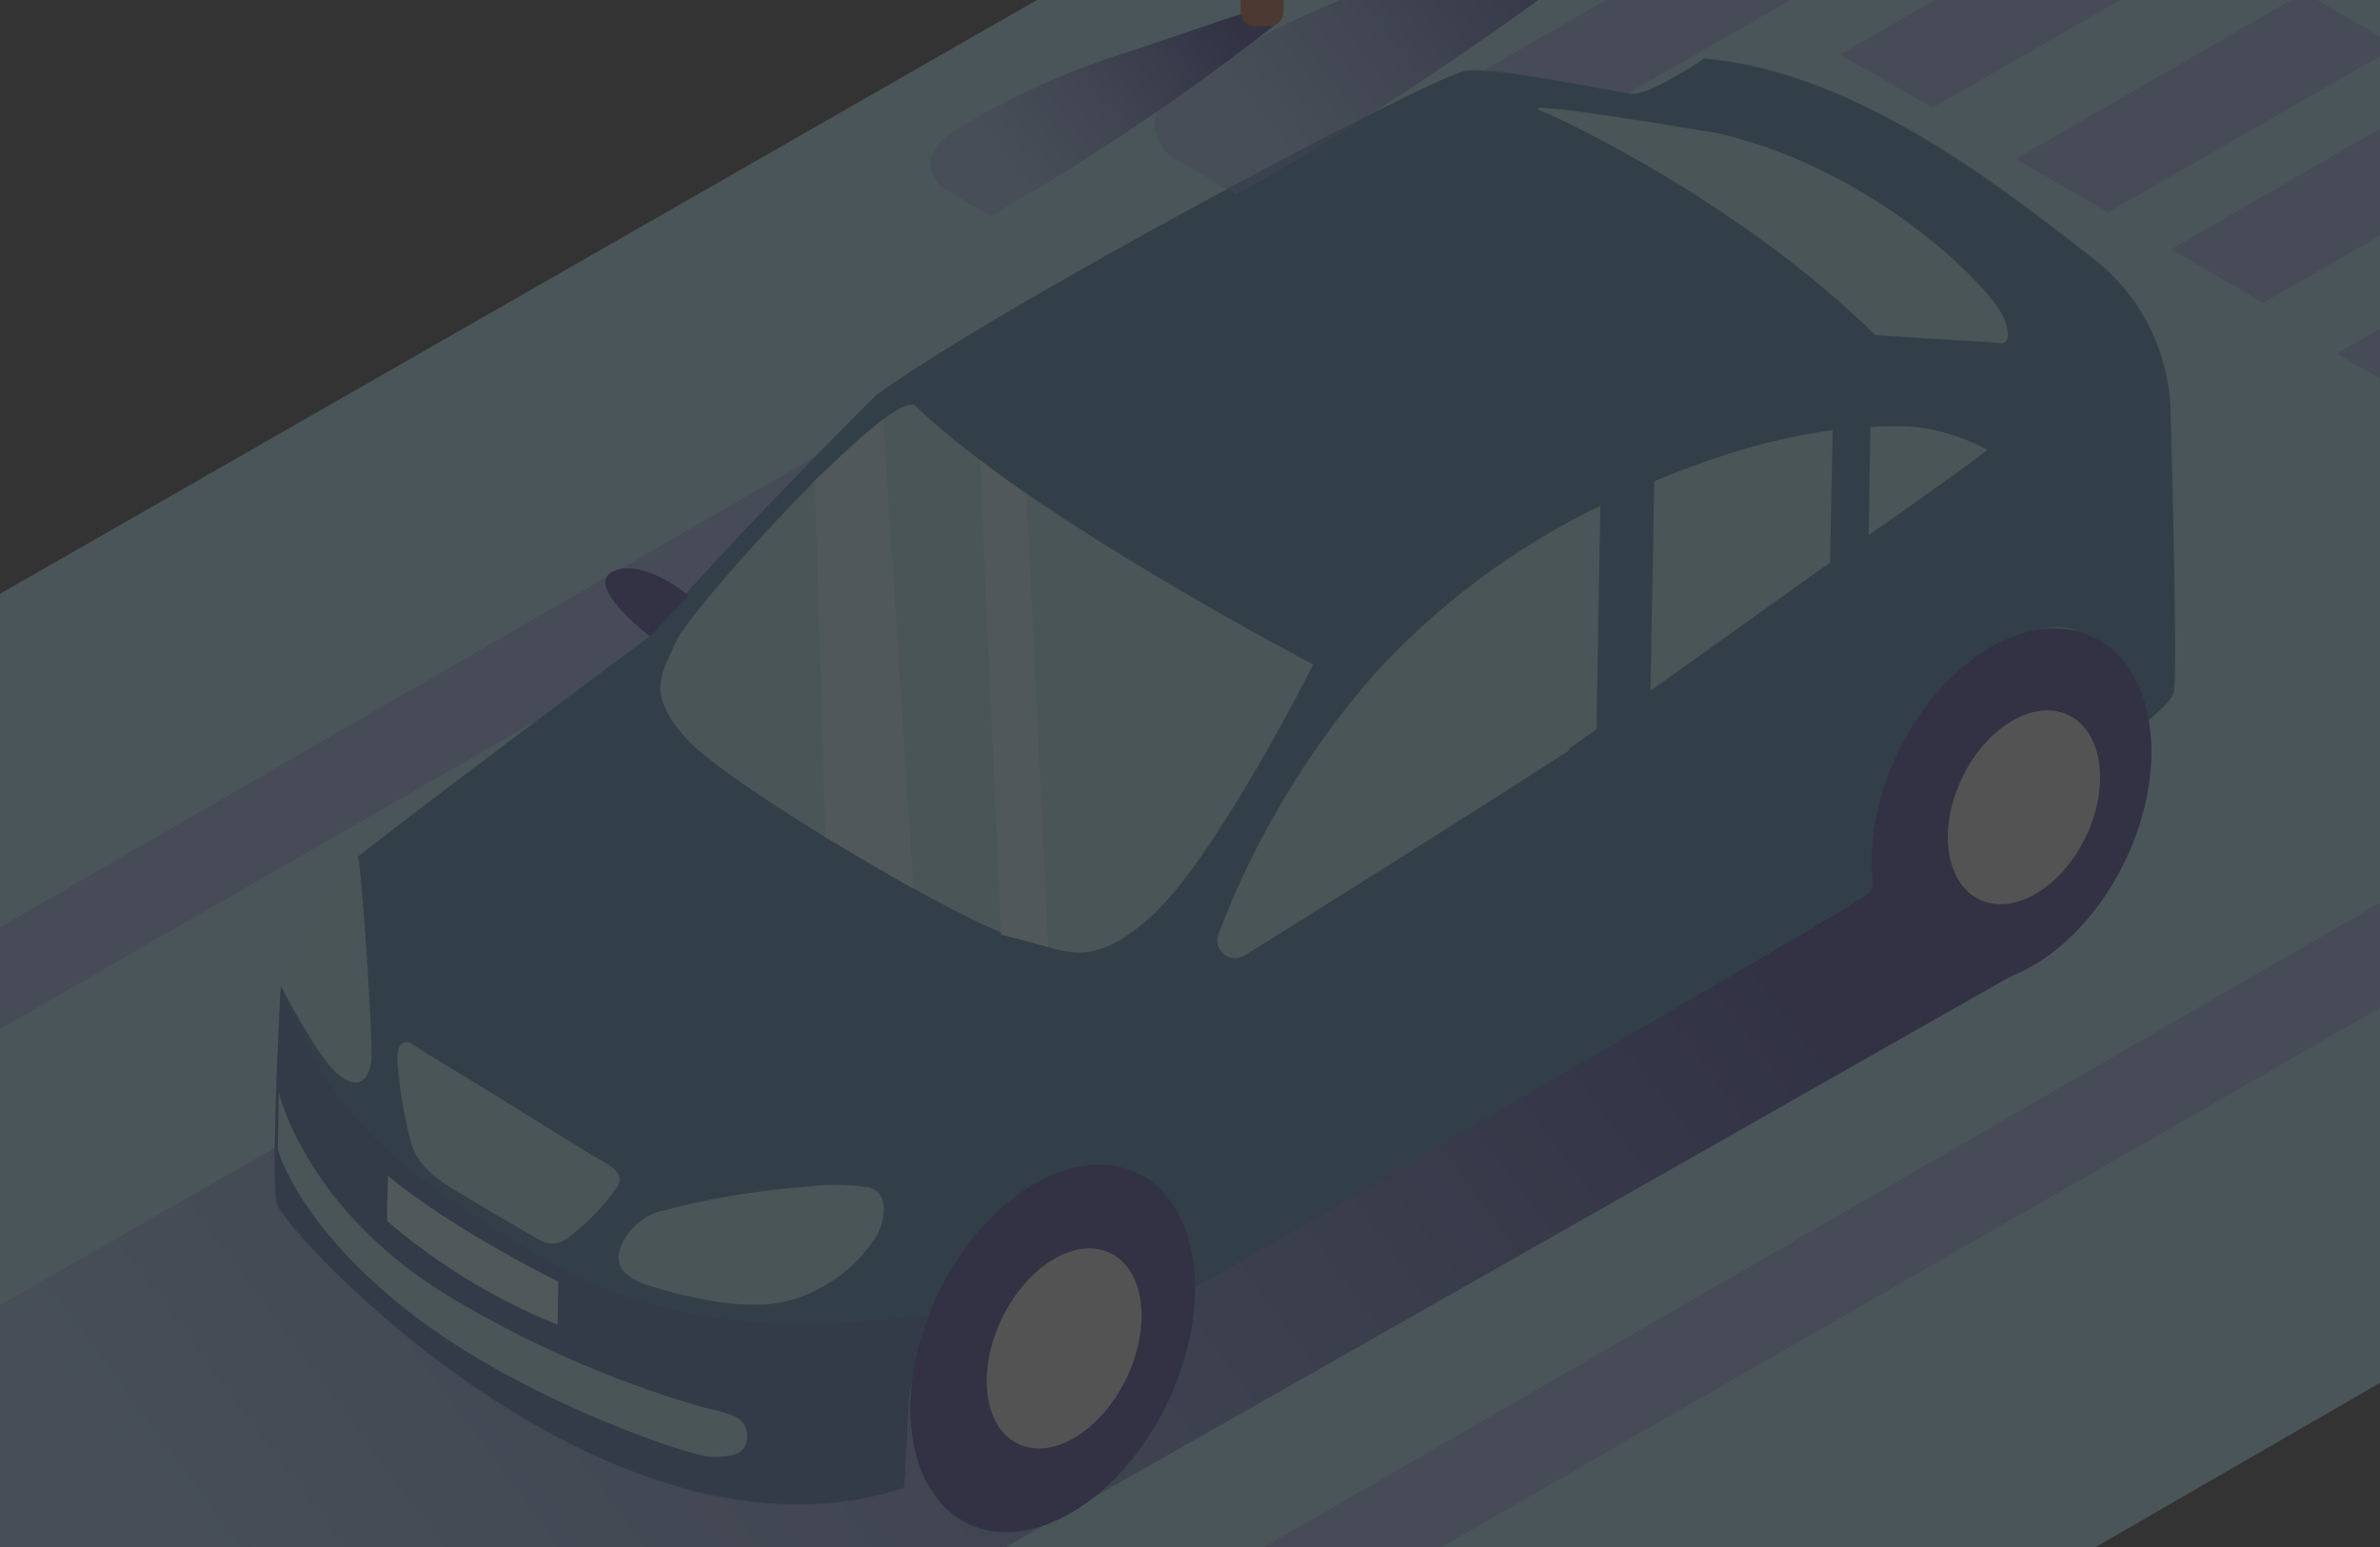 <svg width="1280" height="832" viewBox="0 0 1280 832" fill="none" xmlns="http://www.w3.org/2000/svg">
<rect x="0" y="0" width="1280" height="832" fill="#333333" stroke="none"/>
<g opacity="0.19">
<path d="M1863.86 331.705L949.996 -199.944C943.433 -203.733 935.989 -205.728 928.411 -205.728C920.834 -205.728 913.39 -203.733 906.827 -199.944L-459.856 582.706C-466.527 586.449 -472.081 591.902 -475.947 598.503C-479.812 605.105 -481.85 612.616 -481.85 620.266C-481.85 627.916 -479.812 635.428 -475.947 642.029C-472.081 648.63 -466.527 654.083 -459.856 657.826L414.14 1162.23C435.587 1174.58 459.903 1181.09 484.653 1181.09C509.403 1181.09 533.718 1174.58 555.165 1162.23L1863.86 406.625C1870.5 402.86 1876.03 397.4 1879.87 390.801C1883.72 384.203 1885.75 376.702 1885.75 369.065C1885.75 361.427 1883.72 353.927 1879.87 347.328C1876.03 340.73 1870.5 335.27 1863.86 331.505V331.705Z" fill="#B0ECFF"/>
<path d="M308.622 1100.18L261.997 1073.24L1708.61 238.006L1758.69 267.002L308.622 1100.18Z" fill="#A2B3F9"/>
<path d="M-318.681 736.552L-365.305 709.609L1081.26 -125.725L1131.34 -96.729L-318.681 736.552Z" fill="#A2B3F9"/>
<path d="M1039.34 58.018L1194.74 -31.275L1144.86 -60.321L989.609 29.322L1039.34 58.018Z" fill="#A2B3F9"/>
<path d="M1133.74 114.258L1289.19 24.965L1239.31 -4.131L1084.06 85.512L1133.74 114.258Z" fill="#A2B3F9"/>
<path d="M1217.17 162.836L1372.62 73.593L1322.64 44.496L1167.44 134.14L1217.17 162.836Z" fill="#A2B3F9"/>
<path d="M1306.52 218.925L1461.91 129.632L1411.98 100.536L1256.79 190.179L1306.52 218.925Z" fill="#A2B3F9"/>
<path d="M-192.278 811.972L224.888 573.141L615.462 340.419L773.214 247.972L1103.94 512.294L187.929 1032.57L-192.278 811.972Z" fill="url(#paint0_linear_137_15)"/>
<path d="M151.12 530.323L192.436 460.661C237.508 425.305 349.587 342.022 349.587 342.022C381.939 301.357 471.031 212.615 471.031 212.615C534.382 166.041 770.91 40.139 788.689 37.936C806.467 35.733 868.466 49.605 878.031 50.306C887.597 51.007 916.543 31.426 916.543 31.426C1002.43 38.537 1086.41 108.949 1126.48 139.448C1138.41 148.864 1148.21 160.697 1155.25 174.17C1162.28 187.643 1166.39 202.451 1167.29 217.623C1167.29 217.623 1171.55 364.758 1169.1 372.52C1166.64 380.283 1142.8 397.16 1142.8 397.16C1142.8 397.16 1143.61 314.227 1083.61 343.624C1023.61 373.021 1010.59 475.335 1005.08 480.543C999.576 485.751 706.207 655.472 641.253 693.032C641.904 674.553 639.55 655.723 625.678 642.452C609.552 627.077 585.614 629.08 566.634 636.843C547.187 644.409 530.482 657.676 518.707 674.903C501.48 696.137 493.167 724.182 489.01 750.725C488.559 754.03 486.756 800.003 486.005 800.003C327.802 851.836 152.472 661.883 148.967 647.009C145.461 632.135 151.12 530.323 151.12 530.323Z" fill="#3196AE"/>
<path opacity="0.33" d="M150.82 530.523L192.186 461.112C237.258 425.755 349.337 342.422 349.337 342.422C381.689 301.757 470.781 213.066 470.781 213.066C534.132 166.491 770.61 40.54 788.438 38.387C806.267 36.233 868.216 50.055 877.781 50.706C887.346 51.358 916.293 31.876 916.293 31.876C1002.18 38.938 1086.11 109.35 1126.23 139.849C1138.16 149.279 1147.96 161.121 1154.99 174.602C1162.02 188.082 1166.13 202.896 1167.04 218.074C1167.04 218.074 1171.3 365.159 1168.8 372.921C1166.29 380.684 1142.55 397.56 1142.55 397.56C1142.55 397.56 1143.36 314.678 1083.36 344.025C1023.36 373.372 1010.49 475.635 1004.93 480.994C999.375 486.352 706.057 655.923 641.153 693.483C641.754 675.004 639.4 656.174 625.528 642.902C609.402 627.528 585.464 629.531 566.534 637.293C547.083 644.827 530.373 658.08 518.607 675.304C501.33 696.588 493.016 724.583 488.91 751.175C488.409 754.481 486.606 800.454 485.855 800.454C327.652 852.237 152.322 662.333 148.817 647.46C145.311 632.586 150.82 530.523 150.82 530.523Z" fill="#2E3192"/>
<path opacity="0.33" d="M275.719 667.041C334.864 704.601 395.911 721.027 498.726 707.105C496.923 714.417 490.112 743.363 488.96 750.624C488.459 753.98 486.656 799.953 485.955 799.953C327.702 851.736 152.372 661.783 148.867 646.959C145.662 633.237 150.219 545.447 150.97 531.775C179.366 590.969 186.176 610.451 275.719 667.041Z" fill="#2E3192"/>
<path d="M208.712 632.486C208.712 632.486 207.811 656.274 208.261 656.724C235.556 680.166 266.495 698.993 299.858 712.464L300.308 689.276C300.308 689.276 245.421 662.534 208.712 632.486Z" fill="#D7FBFF"/>
<path d="M492.415 218.424C480.096 206.655 370.42 328.6 363.509 345.077C356.598 361.553 346.432 372.07 369.168 397.31C391.905 422.55 520.36 497.821 545.901 504.031C571.441 510.241 585.264 523.812 619.819 492.212C654.374 460.611 706.307 357.346 706.307 357.346C706.307 357.346 554.615 278.32 492.415 218.424Z" fill="#A8EBEF"/>
<path d="M370.471 320.387C370.471 320.387 346.182 299.854 329.806 307.266C313.43 314.678 349.587 342.322 349.587 342.322L370.471 320.387Z" fill="#2E3192"/>
<path d="M1142.79 463.261C1167.13 412.91 1159.57 358.9 1125.9 342.624C1092.23 326.349 1045.21 353.973 1020.87 404.324C996.528 454.674 1004.09 508.685 1037.76 524.96C1071.42 541.235 1118.45 513.612 1142.79 463.261Z" fill="#2E3192"/>
<path d="M1121.7 450.227C1134.94 422.836 1130.82 393.448 1112.49 384.588C1094.16 375.728 1068.57 390.751 1055.33 418.143C1042.09 445.534 1046.21 474.922 1064.54 483.782C1082.87 492.642 1108.46 477.619 1121.7 450.227Z" fill="#DDDDDD"/>
<path d="M348.035 691.08C343.44 689.757 339.219 687.372 335.715 684.118C329.556 677.358 333.812 668.543 338.67 662.333C343.413 656.369 350.123 652.286 357.6 650.815C372.525 646.916 387.656 643.856 402.923 641.65C412.939 640.198 423.355 638.946 433.772 638.245C444.817 636.784 456.014 636.902 467.025 638.596C478.544 641.05 475.839 655.923 472.033 663.636C464.62 675.943 453.965 685.974 441.234 692.632C432.305 697.698 422.372 700.741 412.137 701.546C401.242 702.018 390.33 701.178 379.636 699.042C371.711 697.7 363.882 695.843 356.198 693.483C353.344 692.732 350.689 692.031 348.035 691.08Z" fill="#A8EBEF"/>
<path d="M151.12 530.323C151.12 530.323 170.251 567.933 181.519 577.498C192.787 587.063 198.245 580.553 199.648 570.988C201.05 561.422 193.989 460.812 192.386 460.812C190.784 460.812 163.039 474.383 151.12 530.323Z" fill="#A8EBEF"/>
<path d="M222.184 562.023C225.589 563.626 229.345 567.031 232.2 568.183C251.297 579.768 270.327 591.454 289.291 603.239L317.736 620.917C323.896 624.824 337.768 629.481 331.659 638.746C324.992 648.175 317.016 656.607 307.971 663.786C301.811 669.094 296.602 670.747 288.99 666.24C275.068 658.127 261.146 650.114 247.274 641.6C236.607 635.441 224.437 627.378 221.082 614.507C217.523 601.1 215.127 587.411 213.92 573.592C213.57 568.984 212.769 559.369 220.08 560.571C220.841 560.963 221.547 561.451 222.184 562.023Z" fill="#A8EBEF"/>
<path d="M393.507 761.091C395.895 761.784 397.999 763.222 399.513 765.195C401.026 767.168 401.87 769.573 401.921 772.059C401.921 783.828 391.204 783.277 382.94 783.577C372.624 783.978 280.176 752.778 219.98 705.552C159.784 658.327 149.417 618.363 149.417 618.363L149.968 587.564C149.968 587.564 164.692 651.616 243.618 698.491C276.124 717.817 310.442 733.919 346.082 746.568C357.133 750.508 368.317 754.063 379.635 757.235C384.344 758.192 388.98 759.481 393.507 761.091Z" fill="#A8EBEF"/>
<path d="M1008.64 180.263L1074.24 184.32C1074.24 184.32 1083.66 187.926 1078.15 172C1072.64 156.075 1009.14 91.522 924.706 71.84C924.706 71.84 807.669 51.808 829.554 59.921C841.673 64.779 936.976 109.801 1008.64 180.263Z" fill="#A8EBEF"/>
<path d="M1004.98 287.785C1026.42 272.761 1048.1 257.737 1068.94 241.962C1057.03 235.494 1044.02 231.315 1030.58 229.642C1022.37 229.091 1014.14 229.091 1005.94 229.642L1004.98 287.785Z" fill="#A8EBEF"/>
<path d="M860.704 271.96C814.05 294.503 772.211 325.881 737.507 364.357C702.306 405.233 674.481 451.919 655.276 502.328C654.559 504.205 654.448 506.259 654.959 508.202C655.47 510.145 656.577 511.88 658.124 513.162C659.671 514.443 661.58 515.208 663.585 515.349C665.589 515.49 667.587 514.999 669.298 513.946C705.956 491.11 778.522 445.637 830.806 411.984L843.927 403.57V402.619L858.6 392.152L860.704 271.96Z" fill="#A8EBEF"/>
<path d="M985.603 231.295C966.456 233.984 947.574 238.307 929.163 244.216C915.892 248.422 902.721 253.33 889.7 258.789L887.647 371.519L979.544 305.864L984.251 302.559L985.603 231.295Z" fill="#A8EBEF"/>
<path d="M627.645 754.903C652.816 702.834 645.686 647.313 611.721 630.894C577.755 614.474 529.816 643.373 504.645 695.442C479.474 747.511 486.603 803.032 520.568 819.451C554.534 835.871 602.473 806.971 627.645 754.903Z" fill="#2E3192"/>
<path d="M605.76 741.375C619.459 713.037 615.585 682.824 597.109 673.892C578.632 664.96 552.548 680.691 538.849 709.029C525.15 737.367 529.023 767.58 547.5 776.512C565.977 785.444 592.061 769.713 605.76 741.375Z" fill="#DDDDDD"/>
<path d="M563.829 509.289L552.111 266.301L527.021 247.471L538.339 502.628L563.829 509.289Z" fill="#D7FBFF"/>
<path d="M474.987 225.235L491.314 477.989L443.838 450.295L438.179 258.388L474.987 225.235Z" fill="#D7FBFF"/>
<path d="M631.888 85.512C626.872 82.562 623.216 77.759 621.707 72.138C620.199 66.517 620.96 60.529 623.825 55.464C625.127 53.152 626.822 51.084 628.833 49.354C632.74 46.199 635.995 43.545 637.698 42.443C678.972 17.023 723.249 -3.164 769.508 -17.653L847.683 -42.292L878.482 -38.736C810.953 14.342 739.577 62.334 664.941 104.843L631.888 85.512Z" fill="url(#paint1_linear_137_15)"/>
<path d="M508.441 101.888C506.623 100.832 505.032 99.427 503.758 97.754C502.484 96.082 501.553 94.174 501.018 92.141C500.483 90.108 500.355 87.989 500.64 85.906C500.926 83.823 501.619 81.817 502.682 80.003C503.648 78.342 504.903 76.867 506.388 75.646L512.547 70.638C542.441 52.338 574.508 37.853 608 27.519C626.83 21.36 654.324 11.594 673.104 5.735L686.726 12.545C638.033 50.883 586.559 85.55 532.73 116.261L508.441 101.888Z" fill="url(#paint2_linear_137_15)"/>
<path d="M682.519 -138.746H675.007C670.72 -138.746 667.245 -135.271 667.245 -130.984V6.386C667.245 10.673 670.72 14.148 675.007 14.148H682.519C686.806 14.148 690.281 10.673 690.281 6.386V-130.984C690.281 -135.271 686.806 -138.746 682.519 -138.746Z" fill="#BC532A"/>
</g>
<defs>
<linearGradient id="paint0_linear_137_15" x1="127.232" y1="904.52" x2="841.974" y2="377.328" gradientUnits="userSpaceOnUse">
<stop stop-color="#8997E8" stop-opacity="0.44"/>
<stop offset="1" stop-color="#2E3192"/>
</linearGradient>
<linearGradient id="paint1_linear_137_15" x1="671.602" y1="66.331" x2="832.258" y2="-52.208" gradientUnits="userSpaceOnUse">
<stop stop-color="#8997E8" stop-opacity="0.44"/>
<stop offset="1" stop-color="#2E3192"/>
</linearGradient>
<linearGradient id="paint2_linear_137_15" x1="537.287" y1="88.066" x2="653.372" y2="2.429" gradientUnits="userSpaceOnUse">
<stop stop-color="#8997E8" stop-opacity="0.44"/>
<stop offset="1" stop-color="#2E3192"/>
</linearGradient>
</defs>
</svg>
